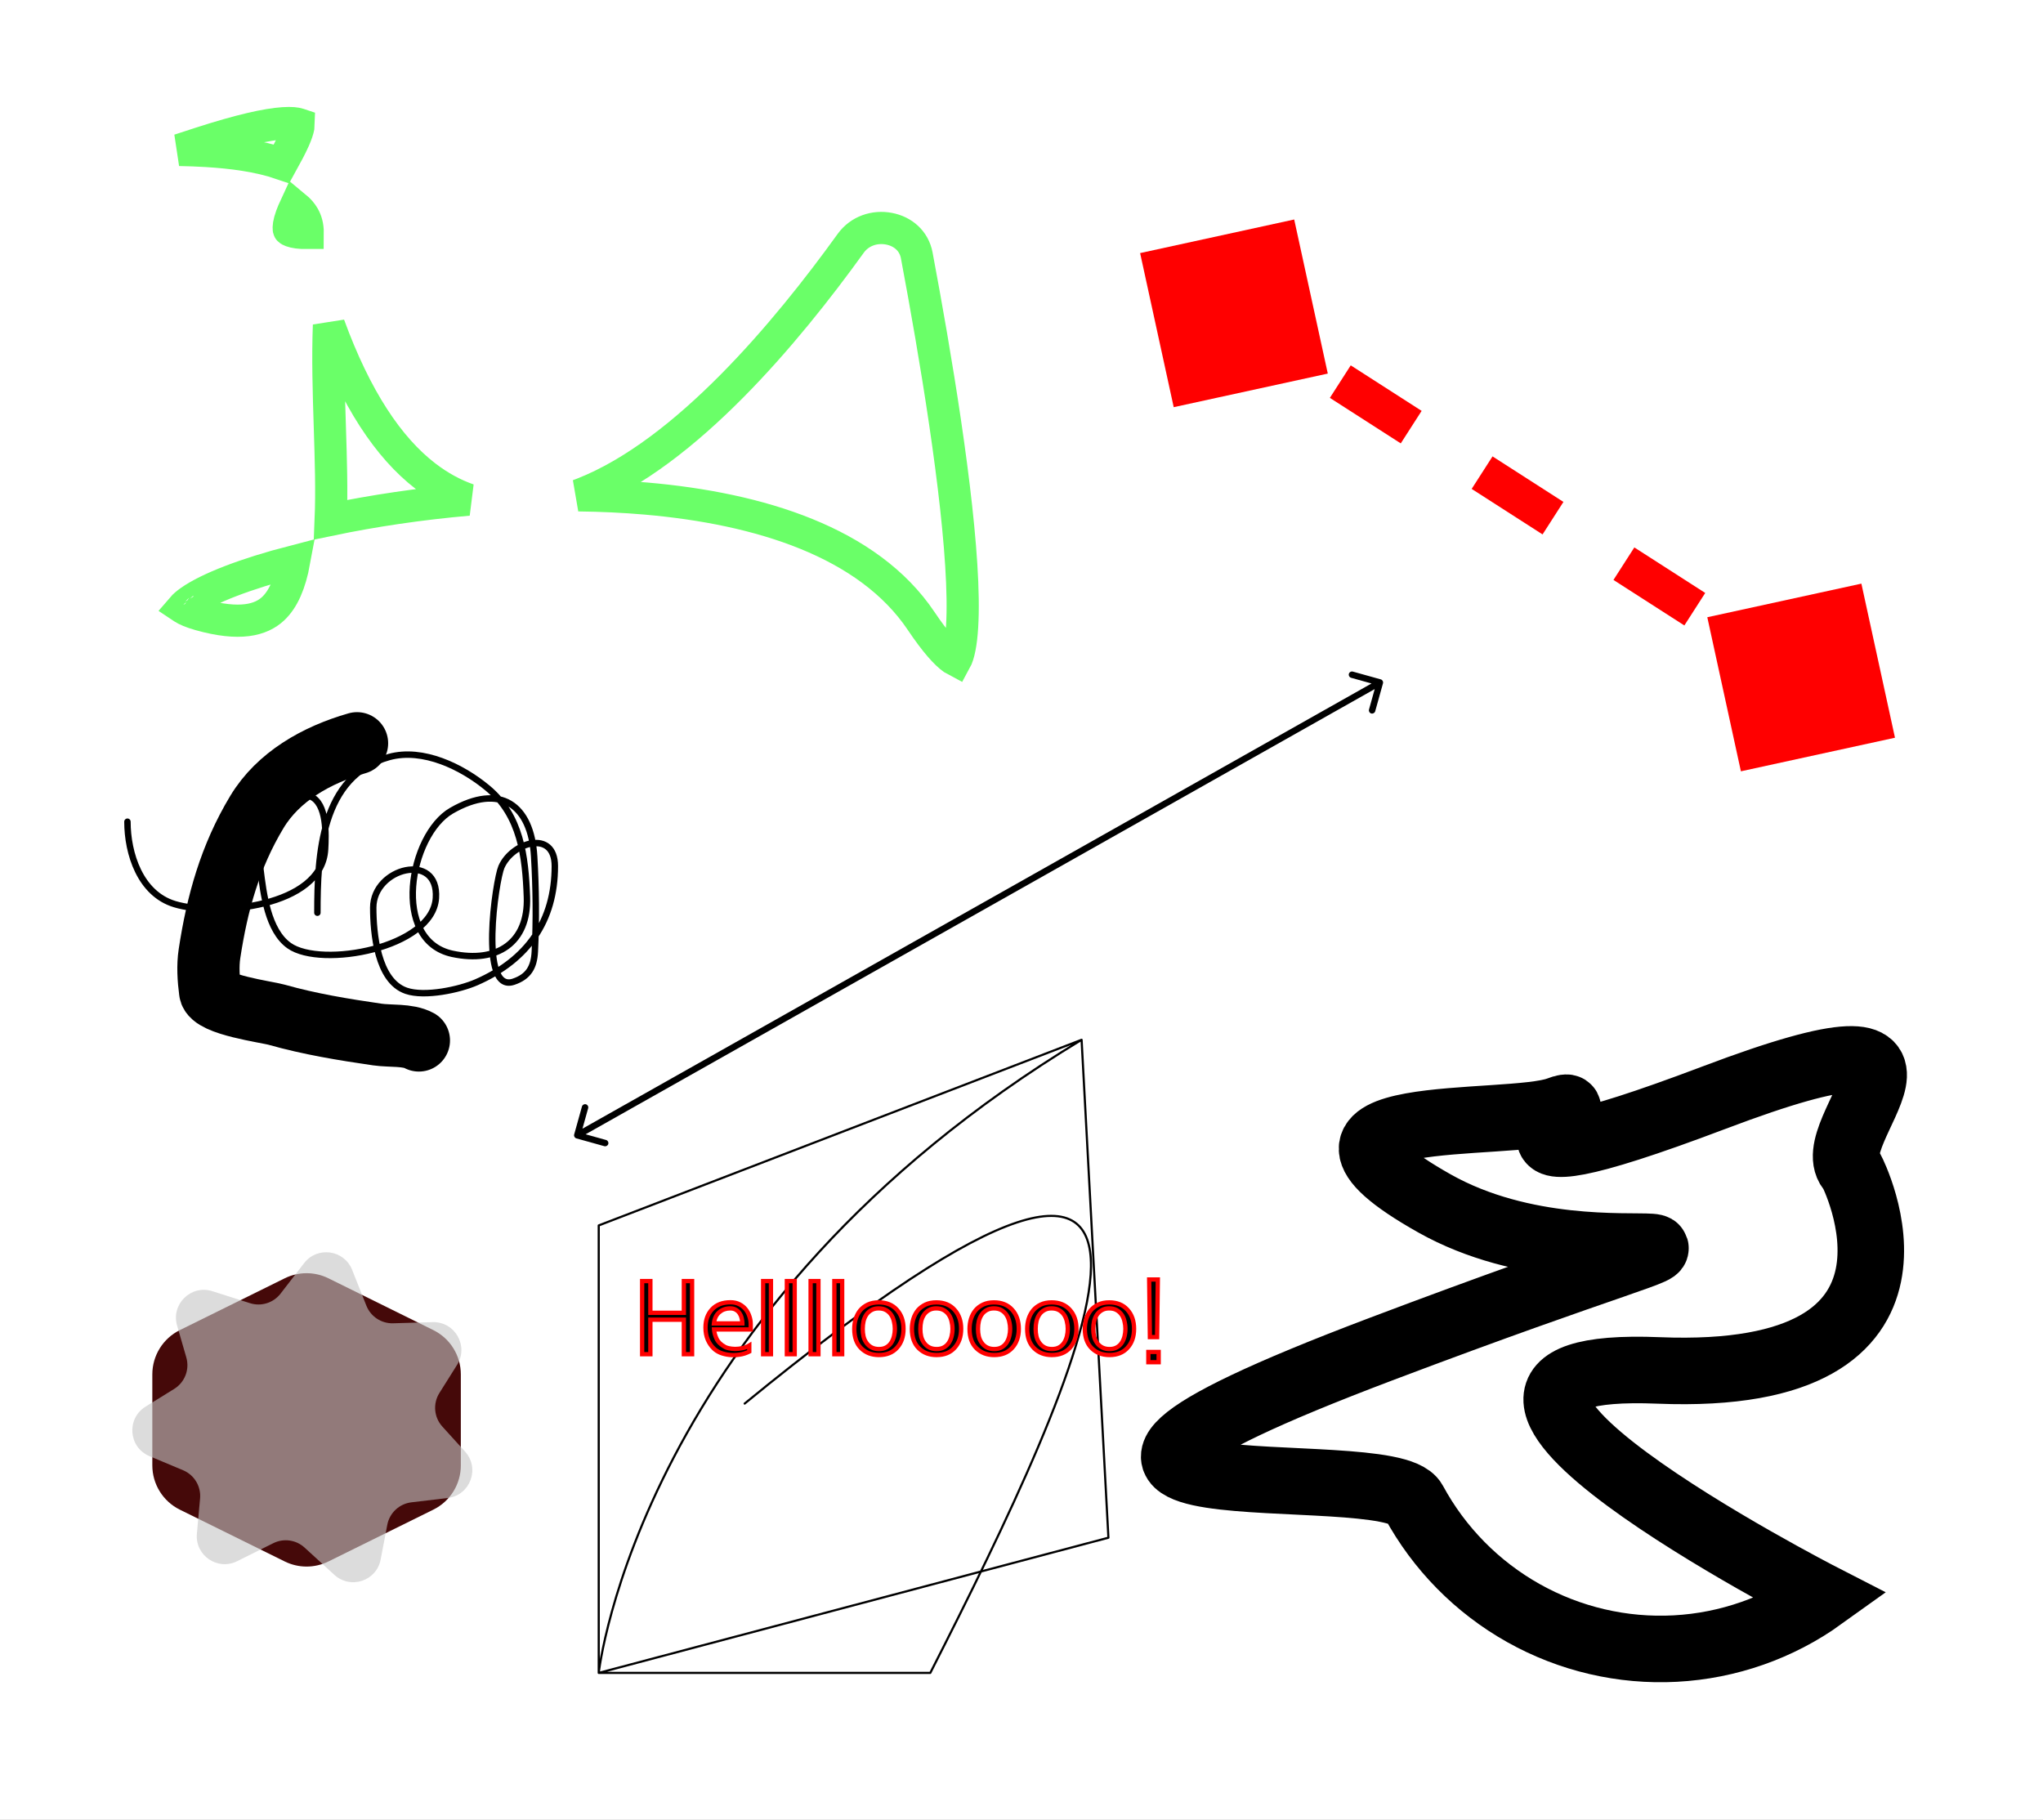 <svg width="952" height="848" viewBox="0 0 952 848" fill="none" xmlns="http://www.w3.org/2000/svg">
<rect x="0" y="0" width="952" height="848" fill="#333333" stroke="none"/>
<g id="Frame 1" clip-path="url(#clip0)">
<rect width="952" height="848" fill="white"/>
<path id="Line 1" d="M531.274 117.929L546.929 189.726L618.726 174.071L603.071 102.274L531.274 117.929ZM883.024 343.746L867.37 271.948L795.572 287.603L811.227 359.4L883.024 343.746ZM570.138 153.574L586.657 164.178L596.381 149.031L579.862 138.426L570.138 153.574ZM619.694 185.388L652.731 206.597L662.455 191.45L629.418 170.24L619.694 185.388ZM685.768 227.806L718.806 249.015L728.53 233.868L695.493 212.659L685.768 227.806ZM751.843 270.225L784.88 291.434L794.604 276.287L761.567 255.077L751.843 270.225ZM817.917 312.643L834.436 323.248L844.16 308.101L827.642 297.496L817.917 312.643Z" fill="#FF0000"/>
<path id="Arrow 1" d="M267.555 528.597C267.333 529.395 267.799 530.223 268.597 530.445L281.602 534.068C282.4 534.291 283.227 533.824 283.45 533.026C283.672 532.228 283.205 531.401 282.407 531.179L270.848 527.958L274.068 516.398C274.291 515.6 273.824 514.773 273.026 514.55C272.228 514.328 271.401 514.795 271.179 515.593L267.555 528.597ZM644.445 318.403C644.667 317.605 644.201 316.777 643.403 316.555L630.398 312.932C629.6 312.709 628.773 313.176 628.55 313.974C628.328 314.772 628.795 315.599 629.593 315.821L641.152 319.042L637.932 330.602C637.709 331.4 638.176 332.227 638.974 332.45C639.772 332.672 640.599 332.205 640.821 331.407L644.445 318.403ZM269.737 530.306L643.737 319.306L642.263 316.694L268.263 527.694L269.737 530.306Z" fill="black"/>
<path id="Ellipse 1" d="M862.86 545.644C845.063 528.405 928.648 462.292 798.543 511.517C668.439 560.741 749.237 508.416 726.191 517.135C703.146 525.854 585.784 514.208 668.439 560.741C751.094 607.274 862.86 545.644 643.354 628.693C423.848 711.742 646.996 677.956 658.784 699.732C670.571 721.508 688.304 739.513 709.902 751.634C731.499 763.754 756.065 769.487 780.715 768.161C805.366 766.834 829.079 758.502 849.071 744.142C849.071 744.142 632.121 632.847 772.858 638.561C913.594 644.274 862.86 545.644 862.86 545.644Z" fill="white" stroke="black" stroke-width="31"/>
<g id="starpoly">
<path id="Polygon 1" d="M132.675 595.634C139.095 592.464 146.625 592.464 153.045 595.634L201.925 619.775C209.772 623.651 214.74 631.645 214.74 640.397V682.812C214.74 691.564 209.772 699.558 201.925 703.434L153.045 727.574C146.625 730.745 139.095 730.745 132.675 727.574L83.795 703.434C75.948 699.558 70.98 691.564 70.98 682.812V640.397C70.98 631.645 75.948 623.651 83.795 619.775L132.675 595.634Z" fill="#450909"/>
<path id="Star 1" d="M141.722 588.551C147.878 580.58 160.369 582.335 164.09 591.694L170.734 608.405C172.753 613.482 177.73 616.755 183.191 616.596L201.603 616.062C211.993 615.761 218.518 627.172 212.987 635.974L204.753 649.077C201.65 654.015 202.215 660.416 206.136 664.733L216.699 676.364C223.803 684.187 219.102 696.767 208.609 698.014L191.706 700.021C186.08 700.689 181.534 704.924 180.47 710.489L177.374 726.681C175.463 736.673 163.333 740.697 155.829 733.829L141.926 721.106C137.96 717.477 132.169 716.663 127.357 719.059L110.486 727.457C101.379 731.99 90.829 724.778 91.746 714.646L93.232 698.228C93.743 692.586 90.541 687.262 85.317 685.069L69.622 678.48C59.879 674.39 58.828 661.001 67.813 655.44L81.172 647.171C86.132 644.101 88.44 638.104 86.818 632.502L82.515 617.637C79.624 607.652 89.041 598.481 98.946 601.635L116.497 607.223C121.703 608.881 127.39 607.106 130.729 602.782L141.722 588.551Z" fill="#C4C4C4" fill-opacity="0.6"/>
</g>
<path id="Rectangle 1" d="M137.094 261.499C135.181 271.908 131.967 279.246 127.235 283.654C121.64 288.866 111.884 291.687 93.039 286.363C89.136 285.26 86.695 284.154 85.297 283.246C85.221 283.196 85.15 283.149 85.084 283.104C85.737 282.344 86.872 281.292 88.71 280.006C97.129 274.118 114.19 267.422 137.094 261.499ZM84.236 282.389C84.236 282.389 84.24 282.394 84.247 282.404C84.239 282.394 84.236 282.389 84.236 282.389ZM153.696 198.868C153.185 182.86 152.685 166.747 153.284 151.498C165.811 185.77 180.978 208.549 198.283 221.868C204.76 226.853 211.436 230.441 218.233 232.812C195.507 234.795 173.635 238.096 154.097 242.158C154.651 228.756 154.18 214.01 153.706 199.197L153.696 198.868ZM300.932 232.301C290.614 231.406 280.105 230.922 269.546 230.798C270.248 230.539 270.949 230.272 271.649 229.997C295.901 220.474 319.7 201.432 340.908 180.054C362.216 158.575 381.412 134.218 396.395 113.407C400.615 107.546 407.629 105.326 414.196 106.559C420.704 107.781 425.907 112.193 427.187 119.002C435.943 165.598 446.622 229.446 448.357 271.354C448.79 281.81 448.651 290.628 447.858 297.344C447.461 300.7 446.922 303.34 446.295 305.306C445.931 306.448 445.584 307.212 445.314 307.702C445.026 307.551 444.655 307.332 444.197 307.013C440.909 304.729 435.969 299.379 429.228 289.333C404.604 252.641 354.027 236.907 300.932 232.301ZM137.593 96.349C139.307 97.76 140.602 99.266 141.515 100.854C142.657 102.837 143.419 105.321 143.388 108.561C139.605 108.603 137.224 108.187 135.822 107.672C134.459 107.172 134.571 106.869 134.588 106.823C134.589 106.82 134.59 106.818 134.59 106.817C134.429 106.003 134.532 104.097 135.803 100.613C136.293 99.271 136.896 97.848 137.593 96.349ZM131.194 76.305C120.504 72.64 107.972 71.064 96.368 70.357C92.04 70.094 87.732 69.947 83.585 69.871C86.57 68.889 89.791 67.839 93.26 66.716C112.018 60.649 124.295 57.949 132.001 57.423C135.865 57.159 138.017 57.488 139.072 57.835C139.119 57.851 139.162 57.866 139.202 57.88C139.197 58.128 139.167 58.495 139.074 59.009C138.81 60.469 138.16 62.428 137.052 64.939C135.499 68.457 133.448 72.216 131.194 76.305Z" stroke="#05FF00" stroke-opacity="0.59" stroke-width="15"/>
<g id="pencil">
<path id="Vector 1" d="M147.899 425.286C147.899 398.461 149.465 361.546 181.297 352.754C197.07 348.398 215.332 357.349 227.192 367.199C242.664 380.049 244.844 399.028 245.53 417.91C246.306 439.248 231.647 448.91 210.801 444.443C182.009 438.274 190.803 389.052 210.391 377.751C233.018 364.697 247.494 374.971 248.911 399.06C249.77 413.663 249.95 428.781 249.218 443.419C248.858 450.63 246.267 455.125 239.281 457.454C223.119 462.841 230.968 410.158 233.646 403.977C238.666 392.394 258.541 386.306 258.541 403.568C258.541 429.085 245.909 447.212 222.07 457.659C214.069 461.165 197.907 464.626 189.287 461.654C175.795 457.002 173.921 434.585 173.921 422.93C173.921 404.293 204.628 396.626 203.118 418.525C201.516 441.744 149.763 451.225 134.786 440.653C124.741 433.562 122.749 416.165 121.366 405.104C120.457 397.828 116.654 379.52 123.313 373.653C128.355 369.211 138.729 368.523 144.724 371.092C152.51 374.429 151.858 389.064 151.485 395.782C149.992 422.662 100.969 427.194 81.412 421.291C65.286 416.422 59.386 397.658 59.386 382.873" stroke="black" stroke-width="3" stroke-linecap="round" stroke-linejoin="round"/>
<path id="Vector 2" d="M166.373 346.332C147.402 351.761 129.598 361.914 119.705 378.35C107.171 399.174 101.224 420.751 97.63 444.284C96.747 450.064 97.15 456.218 97.914 462.03C98.723 468.188 124.259 471.504 128.862 472.806C144.331 477.181 160.058 479.753 175.863 482.048C181.762 482.905 190.11 482.012 195.193 484.804" stroke="black" stroke-width="29" stroke-linecap="round" stroke-linejoin="round"/>
</g>
<g id="helloooo_lekha">
<path id="Vector 3" d="M347 654C592.5 453 503 643 433.5 779.5H279M279 779.5C279 779.5 297.5 609.5 504 484.5M279 779.5L516.5 716.5L504 484.5M279 779.5V571L504 484.5" stroke="black" stroke-linecap="round" stroke-linejoin="round"/>
<g id="Hellllooooo!">
<path d="M322.504 631H318.664V614.92H303.064V631H299.224V596.92H303.064V611.704H318.664V596.92H322.504V631ZM349.824 619.48H332.736C332.832 620.888 333.232 622.344 333.936 623.848C334.64 625.32 335.904 626.552 337.728 627.544C338.112 627.8 338.72 628.024 339.552 628.216C340.416 628.408 341.392 628.52 342.48 628.552C343.536 628.552 344.64 628.44 345.792 628.216C346.976 627.992 348.096 627.56 349.152 626.92V629.752C347.744 630.488 346.24 630.968 344.64 631.192C343.072 631.448 341.52 631.496 339.984 631.336C338.448 631.176 337.024 630.84 335.712 630.328C334.4 629.784 333.328 629.08 332.496 628.216C331.408 627.16 330.512 625.832 329.808 624.232C329.104 622.6 328.752 620.712 328.752 618.568C328.752 615.112 329.76 612.296 331.776 610.12C333.824 607.912 336.704 606.808 340.416 606.808C341.984 606.808 343.36 607.112 344.544 607.72C345.728 608.328 346.704 609.112 347.472 610.072C348.24 611.032 348.816 612.12 349.2 613.336C349.616 614.52 349.824 615.72 349.824 616.936V619.48ZM345.936 616.648C345.936 615.944 345.84 615.192 345.648 614.392C345.488 613.56 345.184 612.792 344.736 612.088C344.32 611.384 343.744 610.808 343.008 610.36C342.272 609.88 341.36 609.64 340.272 609.64C338.224 609.64 336.496 610.264 335.088 611.512C333.712 612.728 332.911 614.44 332.688 616.648H345.936ZM359.25 631H355.602V596.92H359.25V631ZM370.313 631H366.665V596.92H370.313V631ZM381.375 631H377.727V596.92H381.375V631ZM392.438 631H388.79V596.92H392.438V631ZM421.02 619.192C421.02 622.84 419.996 625.784 417.948 628.024C415.932 630.264 413.132 631.384 409.548 631.384C406.188 631.384 403.436 630.328 401.292 628.216C399.148 626.104 398.076 623.112 398.076 619.24C398.076 617.576 398.3 616.008 398.748 614.536C399.228 613.032 399.932 611.704 400.86 610.552C401.82 609.432 403.004 608.536 404.412 607.864C405.852 607.192 407.532 606.856 409.452 606.856C413.036 606.856 415.852 607.992 417.9 610.264C419.98 612.536 421.02 615.512 421.02 619.192ZM416.988 619.192C416.988 618.008 416.844 616.84 416.556 615.688C416.3 614.536 415.868 613.512 415.26 612.616C414.652 611.72 413.868 611 412.908 610.456C411.948 609.912 410.78 609.64 409.404 609.64C408.092 609.64 406.972 609.912 406.044 610.456C405.116 610.968 404.348 611.656 403.74 612.52C403.132 613.416 402.684 614.44 402.396 615.592C402.14 616.744 402.012 617.96 402.012 619.24C402.012 620.488 402.14 621.672 402.396 622.792C402.684 623.912 403.148 624.904 403.788 625.768C404.396 626.632 405.18 627.32 406.14 627.832C407.1 628.344 408.252 628.6 409.596 628.6C410.908 628.6 412.028 628.344 412.956 627.832C413.884 627.32 414.652 626.616 415.26 625.72C415.836 624.856 416.268 623.864 416.556 622.744C416.844 621.592 416.988 620.408 416.988 619.192ZM447.88 619.192C447.88 622.84 446.856 625.784 444.808 628.024C442.792 630.264 439.992 631.384 436.408 631.384C433.048 631.384 430.296 630.328 428.152 628.216C426.008 626.104 424.936 623.112 424.936 619.24C424.936 617.576 425.16 616.008 425.608 614.536C426.088 613.032 426.792 611.704 427.72 610.552C428.68 609.432 429.864 608.536 431.272 607.864C432.712 607.192 434.392 606.856 436.312 606.856C439.896 606.856 442.712 607.992 444.76 610.264C446.84 612.536 447.88 615.512 447.88 619.192ZM443.848 619.192C443.848 618.008 443.704 616.84 443.416 615.688C443.16 614.536 442.728 613.512 442.12 612.616C441.512 611.72 440.728 611 439.768 610.456C438.808 609.912 437.64 609.64 436.264 609.64C434.952 609.64 433.832 609.912 432.904 610.456C431.976 610.968 431.208 611.656 430.6 612.52C429.992 613.416 429.544 614.44 429.256 615.592C429 616.744 428.872 617.96 428.872 619.24C428.872 620.488 429 621.672 429.256 622.792C429.544 623.912 430.008 624.904 430.648 625.768C431.256 626.632 432.04 627.32 433 627.832C433.96 628.344 435.112 628.6 436.456 628.6C437.768 628.6 438.888 628.344 439.816 627.832C440.744 627.32 441.512 626.616 442.12 625.72C442.696 624.856 443.128 623.864 443.416 622.744C443.704 621.592 443.848 620.408 443.848 619.192ZM474.739 619.192C474.739 622.84 473.715 625.784 471.667 628.024C469.651 630.264 466.851 631.384 463.267 631.384C459.907 631.384 457.155 630.328 455.011 628.216C452.867 626.104 451.795 623.112 451.795 619.24C451.795 617.576 452.019 616.008 452.467 614.536C452.947 613.032 453.651 611.704 454.579 610.552C455.539 609.432 456.723 608.536 458.131 607.864C459.571 607.192 461.251 606.856 463.171 606.856C466.755 606.856 469.571 607.992 471.619 610.264C473.699 612.536 474.739 615.512 474.739 619.192ZM470.707 619.192C470.707 618.008 470.563 616.84 470.275 615.688C470.019 614.536 469.587 613.512 468.979 612.616C468.371 611.72 467.587 611 466.627 610.456C465.667 609.912 464.499 609.64 463.123 609.64C461.811 609.64 460.691 609.912 459.763 610.456C458.835 610.968 458.067 611.656 457.459 612.52C456.851 613.416 456.403 614.44 456.115 615.592C455.859 616.744 455.731 617.96 455.731 619.24C455.731 620.488 455.859 621.672 456.115 622.792C456.403 623.912 456.867 624.904 457.507 625.768C458.115 626.632 458.899 627.32 459.859 627.832C460.819 628.344 461.971 628.6 463.315 628.6C464.627 628.6 465.747 628.344 466.675 627.832C467.603 627.32 468.371 626.616 468.979 625.72C469.555 624.856 469.987 623.864 470.275 622.744C470.563 621.592 470.707 620.408 470.707 619.192ZM501.598 619.192C501.598 622.84 500.574 625.784 498.526 628.024C496.51 630.264 493.71 631.384 490.126 631.384C486.766 631.384 484.014 630.328 481.87 628.216C479.726 626.104 478.654 623.112 478.654 619.24C478.654 617.576 478.878 616.008 479.326 614.536C479.806 613.032 480.51 611.704 481.438 610.552C482.398 609.432 483.582 608.536 484.99 607.864C486.43 607.192 488.11 606.856 490.03 606.856C493.614 606.856 496.43 607.992 498.478 610.264C500.558 612.536 501.598 615.512 501.598 619.192ZM497.566 619.192C497.566 618.008 497.422 616.84 497.134 615.688C496.878 614.536 496.446 613.512 495.838 612.616C495.23 611.72 494.446 611 493.486 610.456C492.526 609.912 491.358 609.64 489.982 609.64C488.67 609.64 487.55 609.912 486.622 610.456C485.694 610.968 484.926 611.656 484.318 612.52C483.71 613.416 483.262 614.44 482.974 615.592C482.718 616.744 482.59 617.96 482.59 619.24C482.59 620.488 482.718 621.672 482.974 622.792C483.262 623.912 483.726 624.904 484.366 625.768C484.974 626.632 485.758 627.32 486.718 627.832C487.678 628.344 488.83 628.6 490.174 628.6C491.486 628.6 492.606 628.344 493.534 627.832C494.462 627.32 495.23 626.616 495.838 625.72C496.414 624.856 496.846 623.864 497.134 622.744C497.422 621.592 497.566 620.408 497.566 619.192ZM528.458 619.192C528.458 622.84 527.434 625.784 525.386 628.024C523.37 630.264 520.57 631.384 516.986 631.384C513.626 631.384 510.874 630.328 508.73 628.216C506.586 626.104 505.514 623.112 505.514 619.24C505.514 617.576 505.738 616.008 506.186 614.536C506.666 613.032 507.37 611.704 508.298 610.552C509.258 609.432 510.442 608.536 511.85 607.864C513.29 607.192 514.97 606.856 516.89 606.856C520.474 606.856 523.29 607.992 525.338 610.264C527.418 612.536 528.458 615.512 528.458 619.192ZM524.426 619.192C524.426 618.008 524.282 616.84 523.994 615.688C523.738 614.536 523.306 613.512 522.698 612.616C522.09 611.72 521.306 611 520.346 610.456C519.386 609.912 518.218 609.64 516.842 609.64C515.53 609.64 514.41 609.912 513.482 610.456C512.554 610.968 511.786 611.656 511.178 612.52C510.57 613.416 510.122 614.44 509.834 615.592C509.578 616.744 509.45 617.96 509.45 619.24C509.45 620.488 509.578 621.672 509.834 622.792C510.122 623.912 510.586 624.904 511.226 625.768C511.834 626.632 512.618 627.32 513.578 627.832C514.538 628.344 515.69 628.6 517.034 628.6C518.346 628.6 519.466 628.344 520.394 627.832C521.322 627.32 522.09 626.616 522.698 625.72C523.274 624.856 523.706 623.864 523.994 622.744C524.282 621.592 524.426 620.408 524.426 619.192ZM539.525 596.2L539.189 623.032H535.829L535.493 596.2H539.525ZM539.909 634.744H535.109V629.944H539.909V634.744Z" fill="black"/>
<path d="M322.504 631V632H323.504V631H322.504ZM318.664 631H317.664V632H318.664V631ZM318.664 614.92H319.664V613.92H318.664V614.92ZM303.064 614.92V613.92H302.064V614.92H303.064ZM303.064 631V632H304.064V631H303.064ZM299.224 631H298.224V632H299.224V631ZM299.224 596.92V595.92H298.224V596.92H299.224ZM303.064 596.92H304.064V595.92H303.064V596.92ZM303.064 611.704H302.064V612.704H303.064V611.704ZM318.664 611.704V612.704H319.664V611.704H318.664ZM318.664 596.92V595.92H317.664V596.92H318.664ZM322.504 596.92H323.504V595.92H322.504V596.92ZM322.504 630H318.664V632H322.504V630ZM319.664 631V614.92H317.664V631H319.664ZM318.664 613.92H303.064V615.92H318.664V613.92ZM302.064 614.92V631H304.064V614.92H302.064ZM303.064 630H299.224V632H303.064V630ZM300.224 631V596.92H298.224V631H300.224ZM299.224 597.92H303.064V595.92H299.224V597.92ZM302.064 596.92V611.704H304.064V596.92H302.064ZM303.064 612.704H318.664V610.704H303.064V612.704ZM319.664 611.704V596.92H317.664V611.704H319.664ZM318.664 597.92H322.504V595.92H318.664V597.92ZM321.504 596.92V631H323.504V596.92H321.504ZM349.824 619.48V620.48H350.824V619.48H349.824ZM332.736 619.48V618.48H331.665L331.738 619.548L332.736 619.48ZM333.936 623.848L333.03 624.272L333.033 624.279L333.936 623.848ZM337.728 627.544L338.282 626.712L338.245 626.687L338.205 626.666L337.728 627.544ZM339.552 628.216L339.327 629.19L339.335 629.192L339.552 628.216ZM342.48 628.552L342.45 629.552L342.465 629.552H342.48V628.552ZM345.792 628.216L345.606 627.233L345.601 627.234L345.792 628.216ZM349.152 626.92H350.152V625.145L348.633 626.065L349.152 626.92ZM349.152 629.752L349.615 630.638L350.152 630.358V629.752H349.152ZM344.64 631.192L344.501 630.202L344.49 630.203L344.478 630.205L344.64 631.192ZM339.984 631.336L339.88 632.331L339.88 632.331L339.984 631.336ZM335.712 630.328L335.328 631.252L335.338 631.256L335.348 631.26L335.712 630.328ZM332.496 628.216L333.216 627.522L333.204 627.51L333.192 627.498L332.496 628.216ZM329.808 624.232L328.889 624.628L328.892 624.635L329.808 624.232ZM331.776 610.12L331.042 609.44L331.042 609.44L331.776 610.12ZM347.472 610.072L348.252 609.447L348.252 609.447L347.472 610.072ZM349.2 613.336L348.246 613.637L348.251 613.652L348.256 613.667L349.2 613.336ZM345.936 616.648V617.648H346.936V616.648H345.936ZM345.648 614.392L344.665 614.581L344.67 614.603L344.675 614.625L345.648 614.392ZM344.736 612.088L343.875 612.597L343.883 612.611L343.892 612.625L344.736 612.088ZM343.008 610.36L342.461 611.198L342.474 611.206L342.488 611.214L343.008 610.36ZM335.088 611.512L335.75 612.261L335.751 612.26L335.088 611.512ZM332.688 616.648L331.693 616.547L331.581 617.648H332.688V616.648ZM349.824 618.48H332.736V620.48H349.824V618.48ZM331.738 619.548C331.844 621.099 332.282 622.675 333.03 624.272L334.841 623.424C334.181 622.013 333.819 620.677 333.733 619.412L331.738 619.548ZM333.033 624.279C333.85 625.988 335.291 627.357 337.25 628.422L338.205 626.666C336.516 625.747 335.429 624.652 334.838 623.417L333.033 624.279ZM337.173 628.376C337.709 628.734 338.46 628.99 339.327 629.19L339.776 627.242C338.979 627.058 338.514 626.866 338.282 626.712L337.173 628.376ZM339.335 629.192C340.272 629.401 341.313 629.518 342.45 629.552L342.509 627.552C341.47 627.522 340.559 627.415 339.768 627.24L339.335 629.192ZM342.48 629.552C343.606 629.552 344.774 629.433 345.982 629.198L345.601 627.234C344.505 627.447 343.465 627.552 342.48 627.552V629.552ZM345.977 629.199C347.282 628.952 348.514 628.476 349.67 627.775L348.633 626.065C347.677 626.644 346.669 627.032 345.606 627.233L345.977 629.199ZM348.152 626.92V629.752H350.152V626.92H348.152ZM348.688 628.866C347.383 629.548 345.989 629.993 344.501 630.202L344.778 632.182C346.49 631.943 348.104 631.428 349.615 630.638L348.688 628.866ZM344.478 630.205C342.995 630.447 341.532 630.492 340.087 630.341L339.88 632.331C341.507 632.5 343.148 632.449 344.801 632.179L344.478 630.205ZM340.087 630.341C338.632 630.19 337.296 629.873 336.075 629.396L335.348 631.26C336.751 631.807 338.263 632.162 339.88 632.331L340.087 630.341ZM336.095 629.404C334.887 628.903 333.937 628.271 333.216 627.522L331.775 628.91C332.718 629.889 333.912 630.665 335.328 631.252L336.095 629.404ZM333.192 627.498C332.21 626.545 331.383 625.329 330.723 623.829L328.892 624.635C329.64 626.335 330.605 627.775 331.799 628.934L333.192 627.498ZM330.726 623.836C330.086 622.352 329.752 620.603 329.752 618.568H327.752C327.752 620.821 328.121 622.848 328.889 624.628L330.726 623.836ZM329.752 618.568C329.752 615.32 330.692 612.761 332.509 610.8L331.042 609.44C328.827 611.831 327.752 614.904 327.752 618.568H329.752ZM332.509 610.8C334.325 608.842 336.912 607.808 340.416 607.808V605.808C336.495 605.808 333.322 606.982 331.042 609.44L332.509 610.8ZM340.416 607.808C341.853 607.808 343.067 608.086 344.087 608.61L345 606.83C343.652 606.138 342.114 605.808 340.416 605.808V607.808ZM344.087 608.61C345.156 609.159 346.018 609.856 346.691 610.697L348.252 609.447C347.389 608.368 346.299 607.497 345 606.83L344.087 608.61ZM346.691 610.697C347.379 611.557 347.898 612.534 348.246 613.637L350.153 613.035C349.733 611.706 349.1 610.507 348.252 609.447L346.691 610.697ZM348.256 613.667C348.636 614.748 348.824 615.837 348.824 616.936H350.824C350.824 615.603 350.595 614.292 350.143 613.005L348.256 613.667ZM348.824 616.936V619.48H350.824V616.936H348.824ZM346.936 616.648C346.936 615.854 346.827 615.023 346.62 614.159L344.675 614.625C344.852 615.361 344.936 616.034 344.936 616.648H346.936ZM346.63 614.203C346.446 613.249 346.096 612.363 345.579 611.551L343.892 612.625C344.271 613.221 344.529 613.871 344.665 614.581L346.63 614.203ZM345.596 611.579C345.092 610.726 344.396 610.034 343.527 609.506L342.488 611.214C343.091 611.582 343.547 612.042 343.875 612.597L345.596 611.579ZM343.554 609.522C342.62 608.914 341.507 608.64 340.272 608.64V610.64C341.212 610.64 341.923 610.846 342.461 611.198L343.554 609.522ZM340.272 608.64C338.002 608.64 336.032 609.339 334.424 610.764L335.751 612.26C336.959 611.189 338.445 610.64 340.272 610.64V608.64ZM334.425 610.763C332.823 612.179 331.936 614.144 331.693 616.547L333.682 616.749C333.887 614.736 334.6 613.277 335.75 612.261L334.425 610.763ZM332.688 617.648H345.936V615.648H332.688V617.648ZM359.25 631V632H360.25V631H359.25ZM355.602 631H354.602V632H355.602V631ZM355.602 596.92V595.92H354.602V596.92H355.602ZM359.25 596.92H360.25V595.92H359.25V596.92ZM359.25 630H355.602V632H359.25V630ZM356.602 631V596.92H354.602V631H356.602ZM355.602 597.92H359.25V595.92H355.602V597.92ZM358.25 596.92V631H360.25V596.92H358.25ZM370.313 631V632H371.313V631H370.313ZM366.665 631H365.665V632H366.665V631ZM366.665 596.92V595.92H365.665V596.92H366.665ZM370.313 596.92H371.313V595.92H370.313V596.92ZM370.313 630H366.665V632H370.313V630ZM367.665 631V596.92H365.665V631H367.665ZM366.665 597.92H370.313V595.92H366.665V597.92ZM369.313 596.92V631H371.313V596.92H369.313ZM381.375 631V632H382.375V631H381.375ZM377.727 631H376.727V632H377.727V631ZM377.727 596.92V595.92H376.727V596.92H377.727ZM381.375 596.92H382.375V595.92H381.375V596.92ZM381.375 630H377.727V632H381.375V630ZM378.727 631V596.92H376.727V631H378.727ZM377.727 597.92H381.375V595.92H377.727V597.92ZM380.375 596.92V631H382.375V596.92H380.375ZM392.438 631V632H393.438V631H392.438ZM388.79 631H387.79V632H388.79V631ZM388.79 596.92V595.92H387.79V596.92H388.79ZM392.438 596.92H393.438V595.92H392.438V596.92ZM392.438 630H388.79V632H392.438V630ZM389.79 631V596.92H387.79V631H389.79ZM388.79 597.92H392.438V595.92H388.79V597.92ZM391.438 596.92V631H393.438V596.92H391.438ZM417.948 628.024L417.21 627.349L417.205 627.355L417.948 628.024ZM401.292 628.216L401.994 627.504L401.994 627.504L401.292 628.216ZM398.748 614.536L397.796 614.232L397.792 614.245L398.748 614.536ZM400.86 610.552L400.101 609.901L400.091 609.913L400.081 609.925L400.86 610.552ZM404.412 607.864L403.989 606.958L403.982 606.962L404.412 607.864ZM417.9 610.264L417.157 610.934L417.163 610.939L417.9 610.264ZM416.556 615.688L415.58 615.905L415.583 615.918L415.586 615.931L416.556 615.688ZM415.26 612.616L416.088 612.054L416.088 612.054L415.26 612.616ZM412.908 610.456L413.401 609.586L413.401 609.586L412.908 610.456ZM406.044 610.456L406.527 611.332L406.539 611.325L406.55 611.319L406.044 610.456ZM403.74 612.52L402.922 611.945L402.918 611.951L402.913 611.958L403.74 612.52ZM402.396 615.592L401.426 615.349L401.423 615.362L401.42 615.375L402.396 615.592ZM402.396 622.792L401.421 623.015L401.424 623.028L401.428 623.041L402.396 622.792ZM403.788 625.768L404.606 625.193L404.599 625.183L404.592 625.173L403.788 625.768ZM406.14 627.832L405.67 628.714L405.67 628.714L406.14 627.832ZM412.956 627.832L413.439 628.708L413.439 628.708L412.956 627.832ZM415.26 625.72L416.088 626.282L416.092 626.275L415.26 625.72ZM416.556 622.744L417.525 622.993L417.526 622.987L416.556 622.744ZM420.02 619.192C420.02 622.643 419.057 625.329 417.21 627.349L418.686 628.699C420.936 626.239 422.02 623.037 422.02 619.192H420.02ZM417.205 627.355C415.415 629.344 412.907 630.384 409.548 630.384V632.384C413.357 632.384 416.45 631.184 418.692 628.693L417.205 627.355ZM409.548 630.384C406.417 630.384 403.928 629.409 401.994 627.504L400.59 628.928C402.944 631.247 405.959 632.384 409.548 632.384V630.384ZM401.994 627.504C400.091 625.629 399.076 622.925 399.076 619.24H397.076C397.076 623.299 398.205 626.579 400.59 628.928L401.994 627.504ZM399.076 619.24C399.076 617.667 399.288 616.197 399.705 614.827L397.792 614.245C397.313 615.819 397.076 617.485 397.076 619.24H399.076ZM399.701 614.84C400.146 613.446 400.794 612.229 401.639 611.179L400.081 609.925C399.071 611.179 398.311 612.618 397.796 614.232L399.701 614.84ZM401.62 611.203C402.484 610.195 403.553 609.382 404.843 608.766L403.982 606.962C402.455 607.69 401.157 608.669 400.101 609.901L401.62 611.203ZM404.835 608.77C406.118 608.171 407.648 607.856 409.452 607.856V605.856C407.416 605.856 405.586 606.213 403.989 606.958L404.835 608.77ZM409.452 607.856C412.806 607.856 415.332 608.909 417.157 610.934L418.643 609.594C416.372 607.075 413.266 605.856 409.452 605.856V607.856ZM417.163 610.939C419.042 612.992 420.02 615.711 420.02 619.192H422.02C422.02 615.313 420.918 612.08 418.638 609.589L417.163 610.939ZM417.988 619.192C417.988 617.926 417.834 616.677 417.526 615.445L415.586 615.931C415.854 617.003 415.988 618.09 415.988 619.192H417.988ZM417.532 615.471C417.252 614.207 416.773 613.064 416.088 612.054L414.433 613.178C414.964 613.96 415.349 614.865 415.58 615.905L417.532 615.471ZM416.088 612.054C415.392 611.029 414.492 610.204 413.401 609.586L412.415 611.326C413.244 611.796 413.913 612.411 414.433 613.178L416.088 612.054ZM413.401 609.586C412.258 608.938 410.911 608.64 409.404 608.64V610.64C410.65 610.64 411.638 610.886 412.415 611.326L413.401 609.586ZM409.404 608.64C407.953 608.64 406.65 608.942 405.539 609.593L406.55 611.319C407.294 610.882 408.231 610.64 409.404 610.64V608.64ZM405.561 609.58C404.501 610.166 403.618 610.956 402.922 611.945L404.558 613.095C405.078 612.356 405.732 611.77 406.527 611.332L405.561 609.58ZM402.913 611.958C402.233 612.961 401.74 614.095 401.426 615.349L403.366 615.835C403.629 614.785 404.032 613.871 404.568 613.082L402.913 611.958ZM401.42 615.375C401.147 616.604 401.012 617.893 401.012 619.24H403.012C403.012 618.027 403.134 616.884 403.372 615.809L401.42 615.375ZM401.012 619.24C401.012 620.557 401.147 621.816 401.421 623.015L403.371 622.569C403.133 621.528 403.012 620.419 403.012 619.24H401.012ZM401.428 623.041C401.745 624.276 402.262 625.388 402.985 626.363L404.592 625.173C404.034 624.42 403.623 623.548 403.365 622.543L401.428 623.041ZM402.97 626.343C403.671 627.339 404.576 628.131 405.67 628.714L406.611 626.95C405.785 626.509 405.121 625.925 404.606 625.193L402.97 626.343ZM405.67 628.714C406.805 629.32 408.126 629.6 409.596 629.6V627.6C408.378 627.6 407.396 627.368 406.611 626.95L405.67 628.714ZM409.596 629.6C411.038 629.6 412.332 629.318 413.439 628.708L412.473 626.956C411.724 627.37 410.779 627.6 409.596 627.6V629.6ZM413.439 628.708C414.508 628.118 415.393 627.305 416.088 626.282L414.433 625.158C413.911 625.927 413.26 626.522 412.473 626.956L413.439 628.708ZM416.092 626.275C416.737 625.307 417.212 624.21 417.525 622.993L415.588 622.495C415.325 623.518 414.935 624.405 414.428 625.165L416.092 626.275ZM417.526 622.987C417.835 621.753 417.988 620.488 417.988 619.192H415.988C415.988 620.328 415.854 621.431 415.586 622.501L417.526 622.987ZM444.808 628.024L444.07 627.349L444.064 627.355L444.808 628.024ZM428.152 628.216L428.853 627.504L428.853 627.504L428.152 628.216ZM425.608 614.536L424.655 614.232L424.651 614.245L425.608 614.536ZM427.72 610.552L426.96 609.901L426.95 609.913L426.941 609.925L427.72 610.552ZM431.272 607.864L430.849 606.958L430.841 606.962L431.272 607.864ZM444.76 610.264L444.017 610.934L444.022 610.939L444.76 610.264ZM443.416 615.688L442.439 615.905L442.442 615.918L442.445 615.931L443.416 615.688ZM442.12 612.616L442.947 612.054L442.947 612.054L442.12 612.616ZM439.768 610.456L440.261 609.586L440.261 609.586L439.768 610.456ZM432.904 610.456L433.387 611.332L433.398 611.325L433.409 611.319L432.904 610.456ZM430.6 612.52L429.782 611.945L429.777 611.951L429.772 611.958L430.6 612.52ZM429.256 615.592L428.285 615.349L428.282 615.362L428.279 615.375L429.256 615.592ZM429.256 622.792L428.281 623.015L428.284 623.028L428.287 623.041L429.256 622.792ZM430.648 625.768L431.465 625.193L431.458 625.183L431.451 625.173L430.648 625.768ZM433 627.832L432.529 628.714L432.529 628.714L433 627.832ZM439.816 627.832L440.299 628.708L440.299 628.708L439.816 627.832ZM442.12 625.72L442.947 626.282L442.952 626.275L442.12 625.72ZM443.416 622.744L444.384 622.993L444.386 622.987L443.416 622.744ZM446.88 619.192C446.88 622.643 445.916 625.329 444.07 627.349L445.546 628.699C447.795 626.239 448.88 623.037 448.88 619.192H446.88ZM444.064 627.355C442.274 629.344 439.767 630.384 436.408 630.384V632.384C440.217 632.384 443.309 631.184 445.551 628.693L444.064 627.355ZM436.408 630.384C433.277 630.384 430.788 629.409 428.853 627.504L427.45 628.928C429.803 631.247 432.818 632.384 436.408 632.384V630.384ZM428.853 627.504C426.951 625.629 425.936 622.925 425.936 619.24H423.936C423.936 623.299 425.064 626.579 427.45 628.928L428.853 627.504ZM425.936 619.24C425.936 617.667 426.147 616.197 426.564 614.827L424.651 614.245C424.172 615.819 423.936 617.485 423.936 619.24H425.936ZM426.56 614.84C427.005 613.446 427.653 612.229 428.498 611.179L426.941 609.925C425.93 611.179 425.17 612.618 424.655 614.232L426.56 614.84ZM428.479 611.203C429.343 610.195 430.413 609.382 431.702 608.766L430.841 606.962C429.314 607.69 428.016 608.669 426.96 609.901L428.479 611.203ZM431.695 608.77C432.977 608.171 434.508 607.856 436.312 607.856V605.856C434.275 605.856 432.446 606.213 430.849 606.958L431.695 608.77ZM436.312 607.856C439.666 607.856 442.191 608.909 444.017 610.934L445.502 609.594C443.232 607.075 440.126 605.856 436.312 605.856V607.856ZM444.022 610.939C445.901 612.992 446.88 615.711 446.88 619.192H448.88C448.88 615.313 447.778 612.08 445.497 609.589L444.022 610.939ZM444.848 619.192C444.848 617.926 444.694 616.677 444.386 615.445L442.445 615.931C442.714 617.003 442.848 618.09 442.848 619.192H444.848ZM444.392 615.471C444.111 614.207 443.632 613.064 442.947 612.054L441.292 613.178C441.823 613.96 442.208 614.865 442.439 615.905L444.392 615.471ZM442.947 612.054C442.251 611.029 441.352 610.204 440.261 609.586L439.275 611.326C440.104 611.796 440.772 612.411 441.292 613.178L442.947 612.054ZM440.261 609.586C439.117 608.938 437.77 608.64 436.264 608.64V610.64C437.509 610.64 438.498 610.886 439.275 611.326L440.261 609.586ZM436.264 608.64C434.813 608.64 433.51 608.942 432.398 609.593L433.409 611.319C434.154 610.882 435.09 610.64 436.264 610.64V608.64ZM432.421 609.58C431.36 610.166 430.477 610.956 429.782 611.945L431.417 613.095C431.938 612.356 432.591 611.77 433.387 611.332L432.421 609.58ZM429.772 611.958C429.092 612.961 428.599 614.095 428.285 615.349L430.226 615.835C430.488 614.785 430.891 613.871 431.427 613.082L429.772 611.958ZM428.279 615.375C428.006 616.604 427.872 617.893 427.872 619.24H429.872C429.872 618.027 429.993 616.884 430.232 615.809L428.279 615.375ZM427.872 619.24C427.872 620.557 428.007 621.816 428.281 623.015L430.23 622.569C429.993 621.528 429.872 620.419 429.872 619.24H427.872ZM428.287 623.041C428.605 624.276 429.122 625.388 429.844 626.363L431.451 625.173C430.894 624.42 430.482 623.548 430.224 622.543L428.287 623.041ZM429.83 626.343C430.531 627.339 431.435 628.131 432.529 628.714L433.47 626.95C432.644 626.509 431.981 625.925 431.465 625.193L429.83 626.343ZM432.529 628.714C433.664 629.32 434.986 629.6 436.456 629.6V627.6C435.238 627.6 434.255 627.368 433.47 626.95L432.529 628.714ZM436.456 629.6C437.897 629.6 439.192 629.318 440.299 628.708L439.333 626.956C438.584 627.37 437.638 627.6 436.456 627.6V629.6ZM440.299 628.708C441.368 628.118 442.253 627.305 442.947 626.282L441.292 625.158C440.771 625.927 440.12 626.522 439.333 626.956L440.299 628.708ZM442.952 626.275C443.597 625.307 444.071 624.21 444.384 622.993L442.447 622.495C442.184 623.518 441.795 624.405 441.288 625.165L442.952 626.275ZM444.386 622.987C444.694 621.753 444.848 620.488 444.848 619.192H442.848C442.848 620.328 442.713 621.431 442.445 622.501L444.386 622.987ZM471.667 628.024L470.929 627.349L470.924 627.355L471.667 628.024ZM455.011 628.216L455.713 627.504L455.713 627.504L455.011 628.216ZM452.467 614.536L451.514 614.232L451.51 614.245L452.467 614.536ZM454.579 610.552L453.82 609.901L453.81 609.913L453.8 609.925L454.579 610.552ZM458.131 607.864L457.708 606.958L457.7 606.962L458.131 607.864ZM471.619 610.264L470.876 610.934L470.881 610.939L471.619 610.264ZM470.275 615.688L469.299 615.905L469.302 615.918L469.305 615.931L470.275 615.688ZM468.979 612.616L469.806 612.054L469.806 612.054L468.979 612.616ZM466.627 610.456L467.12 609.586L467.12 609.586L466.627 610.456ZM459.763 610.456L460.246 611.332L460.257 611.325L460.269 611.319L459.763 610.456ZM457.459 612.52L456.641 611.945L456.636 611.951L456.632 611.958L457.459 612.52ZM456.115 615.592L455.145 615.349L455.142 615.362L455.139 615.375L456.115 615.592ZM456.115 622.792L455.14 623.015L455.143 623.028L455.147 623.041L456.115 622.792ZM457.507 625.768L458.325 625.193L458.318 625.183L458.311 625.173L457.507 625.768ZM459.859 627.832L459.388 628.714L459.388 628.714L459.859 627.832ZM466.675 627.832L467.158 628.708L467.158 628.708L466.675 627.832ZM468.979 625.72L469.807 626.282L469.811 626.275L468.979 625.72ZM470.275 622.744L471.244 622.993L471.245 622.987L470.275 622.744ZM473.739 619.192C473.739 622.643 472.776 625.329 470.929 627.349L472.405 628.699C474.654 626.239 475.739 623.037 475.739 619.192H473.739ZM470.924 627.355C469.133 629.344 466.626 630.384 463.267 630.384V632.384C467.076 632.384 470.169 631.184 472.41 628.693L470.924 627.355ZM463.267 630.384C460.136 630.384 457.647 629.409 455.713 627.504L454.309 628.928C456.663 631.247 459.678 632.384 463.267 632.384V630.384ZM455.713 627.504C453.81 625.629 452.795 622.925 452.795 619.24H450.795C450.795 623.299 451.924 626.579 454.309 628.928L455.713 627.504ZM452.795 619.24C452.795 617.667 453.007 616.197 453.424 614.827L451.51 614.245C451.031 615.819 450.795 617.485 450.795 619.24H452.795ZM453.42 614.84C453.865 613.446 454.512 612.229 455.358 611.179L453.8 609.925C452.79 611.179 452.029 612.618 451.514 614.232L453.42 614.84ZM455.338 611.203C456.202 610.195 457.272 609.382 458.562 608.766L457.7 606.962C456.174 607.69 454.876 608.669 453.82 609.901L455.338 611.203ZM458.554 608.77C459.837 608.171 461.367 607.856 463.171 607.856V605.856C461.135 605.856 459.305 606.213 457.708 606.958L458.554 608.77ZM463.171 607.856C466.525 607.856 469.051 608.909 470.876 610.934L472.362 609.594C470.091 607.075 466.985 605.856 463.171 605.856V607.856ZM470.881 610.939C472.761 612.992 473.739 615.711 473.739 619.192H475.739C475.739 615.313 474.637 612.08 472.357 609.589L470.881 610.939ZM471.707 619.192C471.707 617.926 471.553 616.677 471.245 615.445L469.305 615.931C469.573 617.003 469.707 618.09 469.707 619.192H471.707ZM471.251 615.471C470.97 614.207 470.491 613.064 469.806 612.054L468.152 613.178C468.683 613.96 469.068 614.865 469.299 615.905L471.251 615.471ZM469.806 612.054C469.11 611.029 468.211 610.204 467.12 609.586L466.134 611.326C466.963 611.796 467.632 612.411 468.152 613.178L469.806 612.054ZM467.12 609.586C465.977 608.938 464.63 608.64 463.123 608.64V610.64C464.368 610.64 465.357 610.886 466.134 611.326L467.12 609.586ZM463.123 608.64C461.672 608.64 460.369 608.942 459.257 609.593L460.269 611.319C461.013 610.882 461.95 610.64 463.123 610.64V608.64ZM459.28 609.58C458.219 610.166 457.337 610.956 456.641 611.945L458.277 613.095C458.797 612.356 459.451 611.77 460.246 611.332L459.28 609.58ZM456.632 611.958C455.952 612.961 455.459 614.095 455.145 615.349L457.085 615.835C457.347 614.785 457.75 613.871 458.286 613.082L456.632 611.958ZM455.139 615.375C454.866 616.604 454.731 617.893 454.731 619.24H456.731C456.731 618.027 456.852 616.884 457.091 615.809L455.139 615.375ZM454.731 619.24C454.731 620.557 454.866 621.816 455.14 623.015L457.09 622.569C456.852 621.528 456.731 620.419 456.731 619.24H454.731ZM455.147 623.041C455.464 624.276 455.981 625.388 456.703 626.363L458.311 625.173C457.753 624.42 457.342 623.548 457.083 622.543L455.147 623.041ZM456.689 626.343C457.39 627.339 458.295 628.131 459.388 628.714L460.33 626.95C459.503 626.509 458.84 625.925 458.325 625.193L456.689 626.343ZM459.388 628.714C460.523 629.32 461.845 629.6 463.315 629.6V627.6C462.097 627.6 461.115 627.368 460.33 626.95L459.388 628.714ZM463.315 629.6C464.756 629.6 466.051 629.318 467.158 628.708L466.192 626.956C465.443 627.37 464.498 627.6 463.315 627.6V629.6ZM467.158 628.708C468.227 628.118 469.112 627.305 469.806 626.282L468.152 625.158C467.63 625.927 466.979 626.522 466.192 626.956L467.158 628.708ZM469.811 626.275C470.456 625.307 470.931 624.21 471.243 622.993L469.307 622.495C469.043 623.518 468.654 624.405 468.147 625.165L469.811 626.275ZM471.245 622.987C471.553 621.753 471.707 620.488 471.707 619.192H469.707C469.707 620.328 469.573 621.431 469.305 622.501L471.245 622.987ZM498.526 628.024L497.788 627.349L497.783 627.355L498.526 628.024ZM481.87 628.216L482.572 627.504L482.572 627.504L481.87 628.216ZM479.326 614.536L478.374 614.232L478.37 614.245L479.326 614.536ZM481.438 610.552L480.679 609.901L480.669 609.913L480.66 609.925L481.438 610.552ZM484.99 607.864L484.567 606.958L484.56 606.962L484.99 607.864ZM498.478 610.264L497.736 610.934L497.741 610.939L498.478 610.264ZM497.134 615.688L496.158 615.905L496.161 615.918L496.164 615.931L497.134 615.688ZM495.838 612.616L496.666 612.054L496.666 612.054L495.838 612.616ZM493.486 610.456L493.979 609.586L493.979 609.586L493.486 610.456ZM486.622 610.456L487.105 611.332L487.117 611.325L487.128 611.319L486.622 610.456ZM484.318 612.52L483.501 611.945L483.496 611.951L483.491 611.958L484.318 612.52ZM482.974 615.592L482.004 615.349L482.001 615.362L481.998 615.375L482.974 615.592ZM482.974 622.792L482 623.015L482.003 623.028L482.006 623.041L482.974 622.792ZM484.366 625.768L485.184 625.193L485.177 625.183L485.17 625.173L484.366 625.768ZM486.718 627.832L486.248 628.714L486.248 628.714L486.718 627.832ZM493.534 627.832L494.017 628.708L494.017 628.708L493.534 627.832ZM495.838 625.72L496.666 626.282L496.67 626.275L495.838 625.72ZM497.134 622.744L498.103 622.993L498.105 622.987L497.134 622.744ZM500.598 619.192C500.598 622.643 499.635 625.329 497.788 627.349L499.264 628.699C501.514 626.239 502.598 623.037 502.598 619.192H500.598ZM497.783 627.355C495.993 629.344 493.485 630.384 490.126 630.384V632.384C493.935 632.384 497.028 631.184 499.27 628.693L497.783 627.355ZM490.126 630.384C486.996 630.384 484.507 629.409 482.572 627.504L481.169 628.928C483.522 631.247 486.537 632.384 490.126 632.384V630.384ZM482.572 627.504C480.67 625.629 479.654 622.925 479.654 619.24H477.654C477.654 623.299 478.783 626.579 481.169 628.928L482.572 627.504ZM479.654 619.24C479.654 617.667 479.866 616.197 480.283 614.827L478.37 614.245C477.891 615.819 477.654 617.485 477.654 619.24H479.654ZM480.279 614.84C480.724 613.446 481.372 612.229 482.217 611.179L480.66 609.925C479.649 611.179 478.889 612.618 478.374 614.232L480.279 614.84ZM482.198 611.203C483.062 610.195 484.132 609.382 485.421 608.766L484.56 606.962C483.033 607.69 481.735 608.669 480.679 609.901L482.198 611.203ZM485.413 608.77C486.696 608.171 488.227 607.856 490.03 607.856V605.856C487.994 605.856 486.165 606.213 484.567 606.958L485.413 608.77ZM490.03 607.856C493.384 607.856 495.91 608.909 497.736 610.934L499.221 609.594C496.951 607.075 493.844 605.856 490.03 605.856V607.856ZM497.741 610.939C499.62 612.992 500.598 615.711 500.598 619.192H502.598C502.598 615.313 501.497 612.08 499.216 609.589L497.741 610.939ZM498.566 619.192C498.566 617.926 498.412 616.677 498.105 615.445L496.164 615.931C496.432 617.003 496.566 618.09 496.566 619.192H498.566ZM498.111 615.471C497.83 614.207 497.351 613.064 496.666 612.054L495.011 613.178C495.542 613.96 495.927 614.865 496.158 615.905L498.111 615.471ZM496.666 612.054C495.97 611.029 495.07 610.204 493.979 609.586L492.993 611.326C493.822 611.796 494.491 612.411 495.011 613.178L496.666 612.054ZM493.979 609.586C492.836 608.938 491.489 608.64 489.982 608.64V610.64C491.228 610.64 492.217 610.886 492.993 611.326L493.979 609.586ZM489.982 608.64C488.532 608.64 487.228 608.942 486.117 609.593L487.128 611.319C487.872 610.882 488.809 610.64 489.982 610.64V608.64ZM486.139 609.58C485.079 610.166 484.196 610.956 483.501 611.945L485.136 613.095C485.657 612.356 486.31 611.77 487.105 611.332L486.139 609.58ZM483.491 611.958C482.811 612.961 482.318 614.095 482.004 615.349L483.945 615.835C484.207 614.785 484.61 613.871 485.146 613.082L483.491 611.958ZM481.998 615.375C481.725 616.604 481.59 617.893 481.59 619.24H483.59C483.59 618.027 483.712 616.884 483.951 615.809L481.998 615.375ZM481.59 619.24C481.59 620.557 481.725 621.816 482 623.015L483.949 622.569C483.711 621.528 483.59 620.419 483.59 619.24H481.59ZM482.006 623.041C482.324 624.276 482.84 625.388 483.563 626.363L485.17 625.173C484.612 624.42 484.201 623.548 483.943 622.543L482.006 623.041ZM483.549 626.343C484.249 627.339 485.154 628.131 486.248 628.714L487.189 626.95C486.363 626.509 485.699 625.925 485.184 625.193L483.549 626.343ZM486.248 628.714C487.383 629.32 488.704 629.6 490.174 629.6V627.6C488.956 627.6 487.974 627.368 487.189 626.95L486.248 628.714ZM490.174 629.6C491.616 629.6 492.91 629.318 494.017 628.708L493.051 626.956C492.302 627.37 491.357 627.6 490.174 627.6V629.6ZM494.017 628.708C495.086 628.118 495.971 627.305 496.666 626.282L495.011 625.158C494.489 625.927 493.838 626.522 493.051 626.956L494.017 628.708ZM496.67 626.275C497.315 625.307 497.79 624.21 498.103 622.993L496.166 622.495C495.903 623.518 495.513 624.405 495.006 625.165L496.67 626.275ZM498.105 622.987C498.413 621.753 498.566 620.488 498.566 619.192H496.566C496.566 620.328 496.432 621.431 496.164 622.501L498.105 622.987ZM525.386 628.024L524.648 627.349L524.642 627.355L525.386 628.024ZM508.73 628.216L509.432 627.504L509.432 627.504L508.73 628.216ZM506.186 614.536L505.233 614.232L505.229 614.245L506.186 614.536ZM508.298 610.552L507.538 609.901L507.529 609.913L507.519 609.925L508.298 610.552ZM511.85 607.864L511.427 606.958L511.419 606.962L511.85 607.864ZM525.338 610.264L524.595 610.934L524.6 610.939L525.338 610.264ZM523.994 615.688L523.018 615.905L523.02 615.918L523.024 615.931L523.994 615.688ZM522.698 612.616L523.525 612.054L523.525 612.054L522.698 612.616ZM520.346 610.456L520.839 609.586L520.839 609.586L520.346 610.456ZM513.482 610.456L513.965 611.332L513.976 611.325L513.987 611.319L513.482 610.456ZM511.178 612.52L510.36 611.945L510.355 611.951L510.35 611.958L511.178 612.52ZM509.834 615.592L508.864 615.349L508.86 615.362L508.858 615.375L509.834 615.592ZM509.834 622.792L508.859 623.015L508.862 623.028L508.865 623.041L509.834 622.792ZM511.226 625.768L512.044 625.193L512.037 625.183L512.029 625.173L511.226 625.768ZM513.578 627.832L513.107 628.714L513.107 628.714L513.578 627.832ZM520.394 627.832L520.877 628.708L520.877 628.708L520.394 627.832ZM522.698 625.72L523.525 626.282L523.53 626.275L522.698 625.72ZM523.994 622.744L524.962 622.993L524.964 622.987L523.994 622.744ZM527.458 619.192C527.458 622.643 526.494 625.329 524.648 627.349L526.124 628.699C528.373 626.239 529.458 623.037 529.458 619.192H527.458ZM524.642 627.355C522.852 629.344 520.345 630.384 516.986 630.384V632.384C520.795 632.384 523.887 631.184 526.129 628.693L524.642 627.355ZM516.986 630.384C513.855 630.384 511.366 629.409 509.432 627.504L508.028 628.928C510.382 631.247 513.397 632.384 516.986 632.384V630.384ZM509.432 627.504C507.529 625.629 506.514 622.925 506.514 619.24H504.514C504.514 623.299 505.643 626.579 508.028 628.928L509.432 627.504ZM506.514 619.24C506.514 617.667 506.725 616.197 507.142 614.827L505.229 614.245C504.75 615.819 504.514 617.485 504.514 619.24H506.514ZM507.138 614.84C507.583 613.446 508.231 612.229 509.077 611.179L507.519 609.925C506.508 611.179 505.748 612.618 505.233 614.232L507.138 614.84ZM509.057 611.203C509.921 610.195 510.991 609.382 512.28 608.766L511.419 606.962C509.893 607.69 508.594 608.669 507.538 609.901L509.057 611.203ZM512.273 608.77C513.556 608.171 515.086 607.856 516.89 607.856V605.856C514.854 605.856 513.024 606.213 511.427 606.958L512.273 608.77ZM516.89 607.856C520.244 607.856 522.77 608.909 524.595 610.934L526.081 609.594C523.81 607.075 520.704 605.856 516.89 605.856V607.856ZM524.6 610.939C526.48 612.992 527.458 615.711 527.458 619.192H529.458C529.458 615.313 528.356 612.08 526.075 609.589L524.6 610.939ZM525.426 619.192C525.426 617.926 525.272 616.677 524.964 615.445L523.024 615.931C523.292 617.003 523.426 618.09 523.426 619.192H525.426ZM524.97 615.471C524.689 614.207 524.21 613.064 523.525 612.054L521.87 613.178C522.401 613.96 522.786 614.865 523.018 615.905L524.97 615.471ZM523.525 612.054C522.829 611.029 521.93 610.204 520.839 609.586L519.853 611.326C520.682 611.796 521.35 612.411 521.87 613.178L523.525 612.054ZM520.839 609.586C519.696 608.938 518.348 608.64 516.842 608.64V610.64C518.087 610.64 519.076 610.886 519.853 611.326L520.839 609.586ZM516.842 608.64C515.391 608.64 514.088 608.942 512.976 609.593L513.987 611.319C514.732 610.882 515.669 610.64 516.842 610.64V608.64ZM512.999 609.58C511.938 610.166 511.056 610.956 510.36 611.945L511.996 613.095C512.516 612.356 513.169 611.77 513.965 611.332L512.999 609.58ZM510.35 611.958C509.67 612.961 509.177 614.095 508.864 615.349L510.804 615.835C511.066 614.785 511.469 613.871 512.005 613.082L510.35 611.958ZM508.858 615.375C508.584 616.604 508.45 617.893 508.45 619.24H510.45C510.45 618.027 510.571 616.884 510.81 615.809L508.858 615.375ZM508.45 619.24C508.45 620.557 508.585 621.816 508.859 623.015L510.809 622.569C510.571 621.528 510.45 620.419 510.45 619.24H508.45ZM508.865 623.041C509.183 624.276 509.7 625.388 510.422 626.363L512.029 625.173C511.472 624.42 511.061 623.548 510.802 622.543L508.865 623.041ZM510.408 626.343C511.109 627.339 512.013 628.131 513.107 628.714L514.048 626.95C513.222 626.509 512.559 625.925 512.044 625.193L510.408 626.343ZM513.107 628.714C514.242 629.32 515.564 629.6 517.034 629.6V627.6C515.816 627.6 514.833 627.368 514.048 626.95L513.107 628.714ZM517.034 629.6C518.475 629.6 519.77 629.318 520.877 628.708L519.911 626.956C519.162 627.37 518.216 627.6 517.034 627.6V629.6ZM520.877 628.708C521.946 628.118 522.831 627.305 523.525 626.282L521.87 625.158C521.349 625.927 520.698 626.522 519.911 626.956L520.877 628.708ZM523.53 626.275C524.175 625.307 524.649 624.21 524.962 622.993L523.025 622.495C522.762 623.518 522.373 624.405 521.866 625.165L523.53 626.275ZM524.964 622.987C525.272 621.753 525.426 620.488 525.426 619.192H523.426C523.426 620.328 523.291 621.431 523.024 622.501L524.964 622.987ZM539.525 596.2L540.525 596.213L540.538 595.2H539.525V596.2ZM539.189 623.032V624.032H540.177L540.189 623.045L539.189 623.032ZM535.829 623.032L534.829 623.045L534.842 624.032H535.829V623.032ZM535.493 596.2V595.2H534.481L534.493 596.213L535.493 596.2ZM539.909 634.744V635.744H540.909V634.744H539.909ZM535.109 634.744H534.109V635.744H535.109V634.744ZM535.109 629.944V628.944H534.109V629.944H535.109ZM539.909 629.944H540.909V628.944H539.909V629.944ZM538.525 596.187L538.189 623.019L540.189 623.045L540.525 596.213L538.525 596.187ZM539.189 622.032H535.829V624.032H539.189V622.032ZM536.829 623.019L536.493 596.187L534.493 596.213L534.829 623.045L536.829 623.019ZM535.493 597.2H539.525V595.2H535.493V597.2ZM539.909 633.744H535.109V635.744H539.909V633.744ZM536.109 634.744V629.944H534.109V634.744H536.109ZM535.109 630.944H539.909V628.944H535.109V630.944ZM538.909 629.944V634.744H540.909V629.944H538.909Z" fill="#FF0000"/>
</g>
</g>
</g>
<defs>
<clipPath id="clip0">
<rect width="952" height="848" fill="white"/>
</clipPath>
</defs>
</svg>
